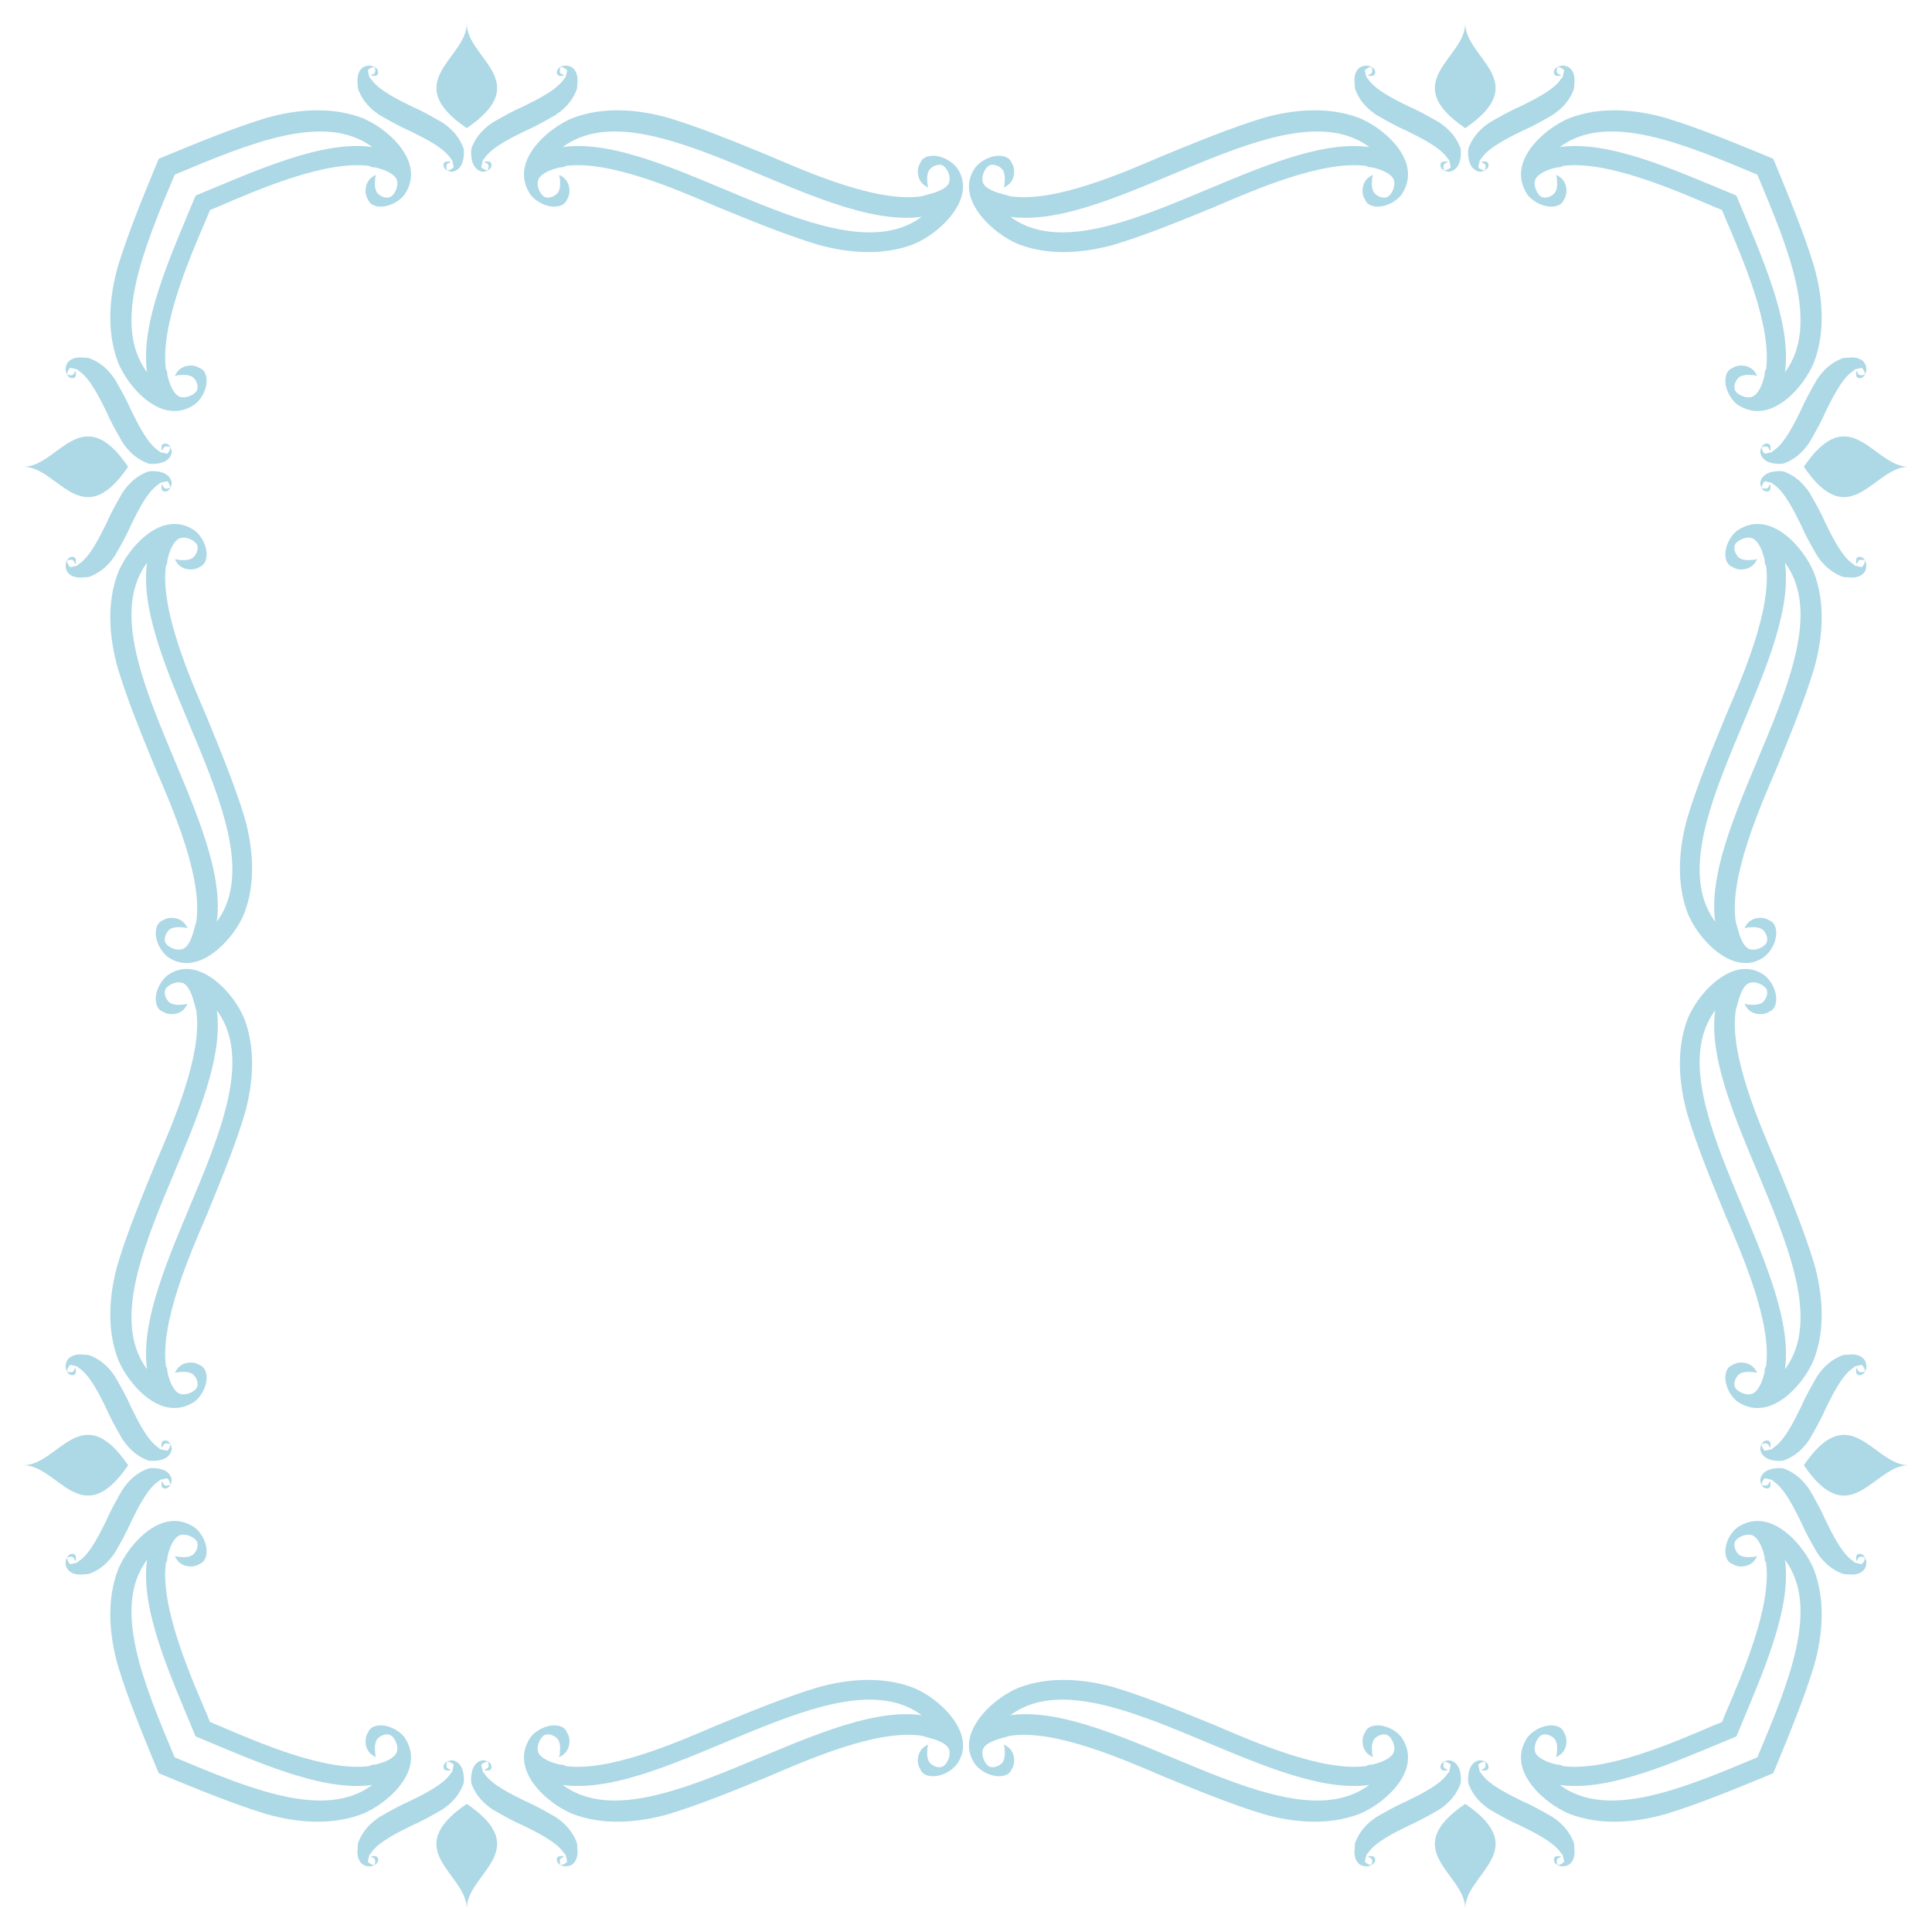 <?xml version="1.0" encoding="utf-8"?>

<!DOCTYPE svg PUBLIC "-//W3C//DTD SVG 1.1//EN" "http://www.w3.org/Graphics/SVG/1.1/DTD/svg11.dtd">
<svg version="1.1" id="Layer_1" xmlns="http://www.w3.org/2000/svg" xmlns:xlink="http://www.w3.org/1999/xlink" x="0px" y="0px"
	 viewBox="0 0 1639.881 1639.881" style="enable-background:new 0 0 1639.881 1639.881;" xml:space="preserve">
<link xmlns="http://www.w3.org/1999/xhtml" rel="stylesheet" href="../css/svg.css" type="text/css"/>
<g style="fill: lightblue">
	<g>
		<g>
			<path d="M1159.796,55.717c2.467,0,4.935,1.234,6.168,2.467s1.234,2.467,1.234,3.701s-1.234,2.467-2.467,2.467
				c-1.234,0-2.467,0-2.467,0c-1.234,0-1.234,0,0-1.234c1.234,0,2.467-1.234,2.467-2.467c0-1.234,0-3.701-1.234-3.701
				c-1.234,0-3.701,1.234-4.935,2.467c0,2.467,1.234,4.935,1.234,6.168c1.234,1.234,1.234,1.234,1.234,1.234l0,0l0,0l0,0l0,0l0,0
				l0,0l0,0l0,0l0,0l0,0l0,0l0,0l0,0c6.168,9.869,24.673,18.505,34.543,23.44c8.636,3.701,17.271,8.636,25.907,13.57
				c7.402,4.935,13.57,11.103,17.271,19.739c1.234,2.467,1.234,3.701,1.234,6.168c0,7.402-2.467,14.804-9.869,16.038
				c-2.467,0-4.935-1.234-6.168-2.467c-1.234-1.234-1.234-2.467-1.234-3.701s1.234-2.467,2.467-2.467c1.234,0,2.467,0,2.467,0
				c1.234,0,1.234,0,0,1.234c-1.234,0-2.467,1.234-2.467,2.467s0,3.701,1.234,3.701s3.701-1.234,4.935-2.467
				c0-1.234-1.234-4.935-1.234-6.168l-1.234-1.234c-6.168-9.869-24.673-18.505-34.543-23.44c-8.636-3.701-17.271-8.636-25.907-13.57
				c-7.402-4.935-13.57-11.103-17.271-19.739c-1.234-2.467-1.234-3.701-1.234-6.168C1148.693,64.353,1151.16,55.717,1159.796,55.717
				z"/>
			<path d="M55.717,480.085c0-2.467,1.234-4.935,2.467-6.168s2.467-1.234,3.701-1.234s2.467,1.234,2.467,2.467s0,2.467,0,2.467
				c0,1.234,0,1.234-1.234,0c0-1.234-1.234-2.467-2.467-2.467c-1.234,0-3.701,0-3.701,1.234s1.234,3.701,2.467,4.935
				c2.467,0,4.935-1.234,6.168-1.234c1.234-1.234,1.234-1.234,1.234-1.234l0,0l0,0l0,0l0,0l0,0l0,0l0,0l0,0l0,0l0,0l0,0l0,0l0,0
				c9.869-6.168,18.505-24.673,23.44-34.543c3.701-8.636,8.636-17.271,13.57-25.907c4.935-7.402,11.103-13.57,19.739-17.271
				c2.467-1.234,3.701-1.234,6.168-1.234c7.402,0,14.804,2.467,16.038,9.869c0,2.467-1.234,4.935-2.467,6.168
				s-2.467,1.234-3.701,1.234s-2.467-1.234-2.467-2.467s0-2.467,0-2.467c0-1.234,0-1.234,1.234,0c0,1.234,1.234,2.467,2.467,2.467
				s3.701,0,3.701-1.234s-1.234-3.701-2.467-4.935c-1.234,0-4.935,1.234-6.168,1.234l-1.234,1.234
				c-9.869,6.168-18.505,24.673-23.44,34.543c-3.701,8.636-8.636,17.271-13.57,25.907c-4.935,7.402-11.103,13.57-19.739,17.271
				c-2.467,1.234-3.701,1.234-6.168,1.234C64.353,491.188,55.717,488.721,55.717,480.085z"/>
			<path d="M480.085,1584.164c-2.467,0-4.935-1.234-6.168-2.467c-1.234-1.234-1.234-2.467-1.234-3.701s1.234-2.467,2.467-2.467
				s2.467,0,2.467,0c1.234,0,1.234,0,0,1.234c-1.234,0-2.467,1.234-2.467,2.467s0,3.701,1.234,3.701s3.701-1.234,4.935-2.467
				c0-2.467-1.234-4.935-1.234-6.168c-1.234-1.234-1.234-1.234-1.234-1.234l0,0l0,0l0,0l0,0l0,0l0,0l0,0l0,0l0,0l0,0l0,0l0,0l0,0
				c-6.168-9.869-24.673-18.505-34.543-23.44c-8.636-3.701-17.271-8.636-25.907-13.57c-7.402-4.935-13.57-11.103-17.271-19.739
				c-1.234-2.467-1.234-3.701-1.234-6.168c0-7.402,2.467-14.804,9.869-16.038c2.467,0,4.935,1.234,6.168,2.467
				c1.234,1.234,1.234,2.467,1.234,3.701c0,1.234-1.234,2.467-2.467,2.467s-2.467,0-2.467,0c-1.234,0-1.234,0,0-1.234
				c1.234,0,2.467-1.234,2.467-2.467s0-3.701-1.234-3.701s-3.701,1.234-4.935,2.467c0,1.234,1.234,4.935,1.234,6.168l1.234,1.234
				c6.168,9.869,24.673,18.505,34.543,23.44c8.636,3.701,17.271,8.636,25.907,13.57c7.402,4.935,13.57,11.103,17.271,19.739
				c1.234,2.467,1.234,3.701,1.234,6.168C491.188,1575.528,488.721,1584.164,480.085,1584.164z"/>
			<path d="M1584.164,1159.796c0,2.467-1.234,4.935-2.467,6.168c-1.234,1.234-2.467,1.234-3.701,1.234s-2.467-1.234-2.467-2.467
				c0-1.234,0-2.467,0-2.467c0-1.234,0-1.234,1.234,0c0,1.234,1.234,2.467,2.467,2.467s3.701,0,3.701-1.234
				c0-1.234-1.234-3.701-2.467-4.935c-2.467,0-4.935,1.234-6.168,1.234c-1.234,1.234-1.234,1.234-1.234,1.234l0,0l0,0l0,0l0,0l0,0
				l0,0l0,0l0,0l0,0l0,0l0,0l0,0l0,0c-9.869,6.168-18.505,24.673-23.44,34.543c-3.701,8.636-8.636,17.271-13.57,25.907
				c-4.935,7.402-11.103,13.57-19.739,17.271c-2.467,1.234-3.701,1.234-6.168,1.234c-7.402,0-14.804-2.467-16.038-9.869
				c0-2.467,1.234-4.935,2.467-6.168c1.234-1.234,2.467-1.234,3.701-1.234c1.234,0,2.467,1.234,2.467,2.467c0,1.234,0,2.467,0,2.467
				c0,1.234,0,1.234-1.234,0c0-1.234-1.234-2.467-2.467-2.467s-3.701,0-3.701,1.234s1.234,3.701,2.467,4.935
				c1.234,0,4.935-1.234,6.168-1.234l1.234-1.234c9.869-6.168,18.505-24.673,23.44-34.543c3.701-8.636,8.636-17.271,13.57-25.907
				c4.935-7.402,11.103-13.57,19.739-17.271c2.467-1.234,3.701-1.234,6.168-1.234
				C1575.528,1148.693,1584.164,1151.16,1584.164,1159.796z"/>
			<path d="M1584.164,480.085c0-2.467-1.234-4.935-2.467-6.168c-1.234-1.234-2.467-1.234-3.701-1.234s-2.467,1.234-2.467,2.467
				s0,2.467,0,2.467c0,1.234,0,1.234,1.234,0c0-1.234,1.234-2.467,2.467-2.467s3.701,0,3.701,1.234s-1.234,3.701-2.467,4.935
				c-2.467,0-4.935-1.234-6.168-1.234c-1.234-1.234-1.234-1.234-1.234-1.234l0,0l0,0l0,0l0,0l0,0l0,0l0,0l0,0l0,0l0,0l0,0l0,0l0,0
				c-9.869-6.168-18.505-24.673-23.44-34.543c-3.701-8.636-8.636-17.271-13.57-25.907c-4.935-7.402-11.103-13.57-19.739-17.271
				c-2.467-1.234-3.701-1.234-6.168-1.234c-7.402,0-14.804,2.467-16.038,9.869c0,2.467,1.234,4.935,2.467,6.168
				c1.234,1.234,2.467,1.234,3.701,1.234c1.234,0,2.467-1.234,2.467-2.467s0-2.467,0-2.467c0-1.234,0-1.234-1.234,0
				c0,1.234-1.234,2.467-2.467,2.467s-3.701,0-3.701-1.234s1.234-3.701,2.467-4.935c1.234,0,4.935,1.234,6.168,1.234l1.234,1.234
				c9.869,6.168,18.505,24.673,23.44,34.543c3.701,8.636,8.636,17.271,13.57,25.907c4.935,7.402,11.103,13.57,19.739,17.271
				c2.467,1.234,3.701,1.234,6.168,1.234C1575.528,491.188,1584.164,488.721,1584.164,480.085z"/>
			<path d="M480.085,55.717c-2.467,0-4.935,1.234-6.168,2.467s-1.234,2.467-1.234,3.701s1.234,2.467,2.467,2.467s2.467,0,2.467,0
				c1.234,0,1.234,0,0-1.234c-1.234,0-2.467-1.234-2.467-2.467c0-1.234,0-3.701,1.234-3.701s3.701,1.234,4.935,2.467
				c0,2.467-1.234,4.935-1.234,6.168c-1.234,1.234-1.234,1.234-1.234,1.234l0,0l0,0l0,0l0,0l0,0l0,0l0,0l0,0l0,0l0,0l0,0l0,0l0,0
				c-6.168,9.869-24.673,18.505-34.543,23.44c-8.636,3.701-17.271,8.636-25.907,13.57c-7.402,4.935-13.57,11.103-17.271,19.739
				c-1.234,2.467-1.234,3.701-1.234,6.168c0,7.402,2.467,14.804,9.869,16.038c2.467,0,4.935-1.234,6.168-2.467
				s1.234-2.467,1.234-3.701s-1.234-2.467-2.467-2.467s-2.467,0-2.467,0c-1.234,0-1.234,0,0,1.234c1.234,0,2.467,1.234,2.467,2.467
				s0,3.701-1.234,3.701s-3.701-1.234-4.935-2.467c0-1.234,1.234-4.935,1.234-6.168l1.234-1.234
				c6.168-9.869,24.673-18.505,34.543-23.44c8.636-3.701,17.271-8.636,25.907-13.57c7.402-4.935,13.57-11.103,17.271-19.739
				c1.234-2.467,1.234-3.701,1.234-6.168C491.188,64.353,488.721,55.717,480.085,55.717z"/>
			<path d="M55.717,1159.796c0,2.467,1.234,4.935,2.467,6.168s2.467,1.234,3.701,1.234s2.467-1.234,2.467-2.467
				c0-1.234,0-2.467,0-2.467c0-1.234,0-1.234-1.234,0c0,1.234-1.234,2.467-2.467,2.467c-1.234,0-3.701,0-3.701-1.234
				c0-1.234,1.234-3.701,2.467-4.935c2.467,0,4.935,1.234,6.168,1.234c1.234,1.234,1.234,1.234,1.234,1.234l0,0l0,0l0,0l0,0l0,0l0,0
				l0,0l0,0l0,0l0,0l0,0l0,0l0,0c9.869,6.168,18.505,24.673,23.44,34.543c3.701,8.636,8.636,17.271,13.57,25.907
				c4.935,7.402,11.103,13.57,19.739,17.271c2.467,1.234,3.701,1.234,6.168,1.234c7.402,0,14.804-2.467,16.038-9.869
				c0-2.467-1.234-4.935-2.467-6.168c-1.234-1.234-2.467-1.234-3.701-1.234s-2.467,1.234-2.467,2.467c0,1.234,0,2.467,0,2.467
				c0,1.234,0,1.234,1.234,0c0-1.234,1.234-2.467,2.467-2.467s3.701,0,3.701,1.234s-1.234,3.701-2.467,4.935
				c-1.234,0-4.935-1.234-6.168-1.234l-1.234-1.234c-9.869-6.168-18.505-24.673-23.44-34.543
				c-3.701-8.636-8.636-17.271-13.57-25.907c-4.935-7.402-11.103-13.57-19.739-17.271c-2.467-1.234-3.701-1.234-6.168-1.234
				C64.353,1148.693,55.717,1151.16,55.717,1159.796z"/>
			<path d="M1159.796,1584.164c2.467,0,4.935-1.234,6.168-2.467c1.234-1.234,1.234-2.467,1.234-3.701s-1.234-2.467-2.467-2.467
				c-1.234,0-2.467,0-2.467,0c-1.234,0-1.234,0,0,1.234c1.234,0,2.467,1.234,2.467,2.467s0,3.701-1.234,3.701
				c-1.234,0-3.701-1.234-4.935-2.467c0-2.467,1.234-4.935,1.234-6.168c1.234-1.234,1.234-1.234,1.234-1.234l0,0l0,0l0,0l0,0l0,0
				l0,0l0,0l0,0l0,0l0,0l0,0l0,0l0,0c6.168-9.869,24.673-18.505,34.543-23.44c8.636-3.701,17.271-8.636,25.907-13.57
				c7.402-4.935,13.57-11.103,17.271-19.739c1.234-2.467,1.234-3.701,1.234-6.168c0-7.402-2.467-14.804-9.869-16.038
				c-2.467,0-4.935,1.234-6.168,2.467c-1.234,1.234-1.234,2.467-1.234,3.701c0,1.234,1.234,2.467,2.467,2.467
				c1.234,0,2.467,0,2.467,0c1.234,0,1.234,0,0-1.234c-1.234,0-2.467-1.234-2.467-2.467s0-3.701,1.234-3.701
				s3.701,1.234,4.935,2.467c0,1.234-1.234,4.935-1.234,6.168l-1.234,1.234c-6.168,9.869-24.673,18.505-34.543,23.44
				c-8.636,3.701-17.271,8.636-25.907,13.57c-7.402,4.935-13.57,11.103-17.271,19.739c-1.234,2.467-1.234,3.701-1.234,6.168
				C1148.693,1575.528,1151.16,1584.164,1159.796,1584.164z"/>
			<path d="M1326.342,55.717c-2.467,0-4.935,1.234-6.168,2.467c-1.234,1.234-1.234,2.467-1.234,3.701s1.234,2.467,2.467,2.467
				s2.467,0,2.467,0c1.234,0,1.234,0,0-1.234c-1.234,0-2.467-1.234-2.467-2.467c0-1.234,0-3.701,1.234-3.701
				s3.701,1.234,4.935,2.467c0,2.467-1.234,4.935-1.234,6.168c-1.234,1.234-1.234,1.234-1.234,1.234l0,0l0,0l0,0l0,0l0,0l0,0l0,0
				l0,0l0,0l0,0l0,0l0,0l0,0c-6.168,9.869-24.673,18.505-34.543,23.44c-8.636,3.701-17.271,8.636-25.907,13.57
				c-7.402,4.935-13.57,11.103-17.271,19.739c-1.234,2.467-1.234,3.701-1.234,6.168c0,7.402,2.467,14.804,9.869,16.038
				c2.467,0,4.935-1.234,6.168-2.467s1.234-2.467,1.234-3.701s-1.234-2.467-2.467-2.467s-2.467,0-2.467,0c-1.234,0-1.234,0,0,1.234
				c1.234,0,2.467,1.234,2.467,2.467s0,3.701-1.234,3.701c-1.234,0-3.701-1.234-4.935-2.467c0-1.234,1.234-4.935,1.234-6.168
				l1.234-1.234c6.168-9.869,24.673-18.505,34.543-23.44c8.636-3.701,17.271-8.636,25.907-13.57
				c7.402-4.935,13.57-11.103,17.271-19.739c1.234-2.467,1.234-3.701,1.234-6.168C1337.445,64.353,1334.978,55.717,1326.342,55.717z
				"/>
			<path d="M55.717,313.539c0,2.467,1.234,4.935,2.467,6.168s2.467,1.234,3.701,1.234s2.467-1.234,2.467-2.467s0-2.467,0-2.467
				c0-1.234,0-1.234-1.234,0c0,1.234-1.234,2.467-2.467,2.467c-1.234,0-3.701,0-3.701-1.234s1.234-3.701,2.467-4.935
				c2.467,0,4.935,1.234,6.168,1.234c1.234,1.234,1.234,1.234,1.234,1.234l0,0l0,0l0,0l0,0l0,0l0,0l0,0l0,0l0,0l0,0l0,0l0,0l0,0
				c9.869,6.168,18.505,24.673,23.44,34.543c3.701,8.636,8.636,17.271,13.57,25.907c4.935,7.402,11.103,13.57,19.739,17.271
				c2.467,1.234,3.701,1.234,6.168,1.234c7.402,0,14.804-2.467,16.038-9.869c0-2.467-1.234-4.935-2.467-6.168
				s-2.467-1.234-3.701-1.234s-2.467,1.234-2.467,2.467s0,2.467,0,2.467c0,1.234,0,1.234,1.234,0c0-1.234,1.234-2.467,2.467-2.467
				s3.701,0,3.701,1.234s-1.234,3.701-2.467,4.935c-1.234,0-4.935-1.234-6.168-1.234l-1.234-1.234
				c-9.869-6.168-18.505-24.673-23.44-34.543c-3.701-8.636-8.636-17.271-13.57-25.907c-4.935-7.402-11.103-13.57-19.739-17.271
				c-2.467-1.234-3.701-1.234-6.168-1.234C64.353,302.436,55.717,304.903,55.717,313.539z"/>
			<path d="M313.539,1584.164c2.467,0,4.935-1.234,6.168-2.467c1.234-1.234,1.234-2.467,1.234-3.701s-1.234-2.467-2.467-2.467
				s-2.467,0-2.467,0c-1.234,0-1.234,0,0,1.234c1.234,0,2.467,1.234,2.467,2.467s0,3.701-1.234,3.701s-3.701-1.234-4.935-2.467
				c0-2.467,1.234-4.935,1.234-6.168c1.234-1.234,1.234-1.234,1.234-1.234l0,0l0,0l0,0l0,0l0,0l0,0l0,0l0,0l0,0l0,0l0,0l0,0l0,0
				c6.168-9.869,24.673-18.505,34.543-23.44c8.636-3.701,17.271-8.636,25.907-13.57c7.402-4.935,13.57-11.103,17.271-19.739
				c1.234-2.467,1.234-3.701,1.234-6.168c0-7.402-2.467-14.804-9.869-16.038c-2.467,0-4.935,1.234-6.168,2.467
				c-1.234,1.234-1.234,2.467-1.234,3.701c0,1.234,1.234,2.467,2.467,2.467s2.467,0,2.467,0c1.234,0,1.234,0,0-1.234
				c-1.234,0-2.467-1.234-2.467-2.467s0-3.701,1.234-3.701s3.701,1.234,4.935,2.467c0,1.234-1.234,4.935-1.234,6.168l-1.234,1.234
				c-6.168,9.869-24.673,18.505-34.543,23.44c-8.636,3.701-17.271,8.636-25.907,13.57c-7.402,4.935-13.57,11.103-17.271,19.739
				c-1.234,2.467-1.234,3.701-1.234,6.168C302.436,1575.528,304.903,1584.164,313.539,1584.164z"/>
			<path d="M1584.164,1326.342c0-2.467-1.234-4.935-2.467-6.168c-1.234-1.234-2.467-1.234-3.701-1.234s-2.467,1.234-2.467,2.467
				s0,2.467,0,2.467c0,1.234,0,1.234,1.234,0c0-1.234,1.234-2.467,2.467-2.467s3.701,0,3.701,1.234s-1.234,3.701-2.467,4.935
				c-2.467,0-4.935-1.234-6.168-1.234c-1.234-1.234-1.234-1.234-1.234-1.234l0,0l0,0l0,0l0,0l0,0l0,0l0,0l0,0l0,0l0,0l0,0l0,0l0,0
				c-9.869-6.168-18.505-24.673-23.44-34.543c-3.701-8.636-8.636-17.271-13.57-25.907c-4.935-7.402-11.103-13.57-19.739-17.271
				c-2.467-1.234-3.701-1.234-6.168-1.234c-7.402,0-14.804,2.467-16.038,9.869c0,2.467,1.234,4.935,2.467,6.168
				c1.234,1.234,2.467,1.234,3.701,1.234c1.234,0,2.467-1.234,2.467-2.467s0-2.467,0-2.467c0-1.234,0-1.234-1.234,0
				c0,1.234-1.234,2.467-2.467,2.467s-3.701,0-3.701-1.234c0-1.234,1.234-3.701,2.467-4.935c1.234,0,4.935,1.234,6.168,1.234
				l1.234,1.234c9.869,6.168,18.505,24.673,23.44,34.543c3.701,8.636,8.636,17.271,13.57,25.907
				c4.935,7.402,11.103,13.57,19.739,17.271c2.467,1.234,3.701,1.234,6.168,1.234
				C1575.528,1337.445,1584.164,1334.978,1584.164,1326.342z"/>
			<path d="M1584.164,313.539c0,2.467-1.234,4.935-2.467,6.168c-1.234,1.234-2.467,1.234-3.701,1.234s-2.467-1.234-2.467-2.467
				s0-2.467,0-2.467c0-1.234,0-1.234,1.234,0c0,1.234,1.234,2.467,2.467,2.467s3.701,0,3.701-1.234s-1.234-3.701-2.467-4.935
				c-2.467,0-4.935,1.234-6.168,1.234c-1.234,1.234-1.234,1.234-1.234,1.234l0,0l0,0l0,0l0,0l0,0l0,0l0,0l0,0l0,0l0,0l0,0l0,0l0,0
				c-9.869,6.168-18.505,24.673-23.44,34.543c-3.701,8.636-8.636,17.271-13.57,25.907c-4.935,7.402-11.103,13.57-19.739,17.271
				c-2.467,1.234-3.701,1.234-6.168,1.234c-7.402,0-14.804-2.467-16.038-9.869c0-2.467,1.234-4.935,2.467-6.168
				c1.234-1.234,2.467-1.234,3.701-1.234c1.234,0,2.467,1.234,2.467,2.467s0,2.467,0,2.467c0,1.234,0,1.234-1.234,0
				c0-1.234-1.234-2.467-2.467-2.467s-3.701,0-3.701,1.234s1.234,3.701,2.467,4.935c1.234,0,4.935-1.234,6.168-1.234l1.234-1.234
				c9.869-6.168,18.505-24.673,23.44-34.543c3.701-8.636,8.636-17.271,13.57-25.907c4.935-7.402,11.103-13.57,19.739-17.271
				c2.467-1.234,3.701-1.234,6.168-1.234C1575.528,302.436,1584.164,304.903,1584.164,313.539z"/>
			<path d="M313.539,55.717c2.467,0,4.935,1.234,6.168,2.467s1.234,2.467,1.234,3.701s-1.234,2.467-2.467,2.467s-2.467,0-2.467,0
				c-1.234,0-1.234,0,0-1.234c1.234,0,2.467-1.234,2.467-2.467c0-1.234,0-3.701-1.234-3.701s-3.701,1.234-4.935,2.467
				c0,2.467,1.234,4.935,1.234,6.168c1.234,1.234,1.234,1.234,1.234,1.234l0,0l0,0l0,0l0,0l0,0l0,0l0,0l0,0l0,0l0,0l0,0l0,0l0,0
				c6.168,9.869,24.673,18.505,34.543,23.44c8.636,3.701,17.271,8.636,25.907,13.57c7.402,4.935,13.57,11.103,17.271,19.739
				c1.234,2.467,1.234,3.701,1.234,6.168c0,7.402-2.467,14.804-9.869,16.038c-2.467,0-4.935-1.234-6.168-2.467
				s-1.234-2.467-1.234-3.701s1.234-2.467,2.467-2.467s2.467,0,2.467,0c1.234,0,1.234,0,0,1.234c-1.234,0-2.467,1.234-2.467,2.467
				s0,3.701,1.234,3.701s3.701-1.234,4.935-2.467c0-1.234-1.234-4.935-1.234-6.168l-1.234-1.234
				c-6.168-9.869-24.673-18.505-34.543-23.44c-8.636-3.701-17.271-8.636-25.907-13.57c-7.402-4.935-13.57-11.103-17.271-19.739
				c-1.234-2.467-1.234-3.701-1.234-6.168C302.436,64.353,304.903,55.717,313.539,55.717z"/>
			<path d="M55.717,1326.342c0-2.467,1.234-4.935,2.467-6.168c1.234-1.234,2.467-1.234,3.701-1.234s2.467,1.234,2.467,2.467
				s0,2.467,0,2.467c0,1.234,0,1.234-1.234,0c0-1.234-1.234-2.467-2.467-2.467c-1.234,0-3.701,0-3.701,1.234
				s1.234,3.701,2.467,4.935c2.467,0,4.935-1.234,6.168-1.234c1.234-1.234,1.234-1.234,1.234-1.234l0,0l0,0l0,0l0,0l0,0l0,0l0,0l0,0
				l0,0l0,0l0,0l0,0l0,0c9.869-6.168,18.505-24.673,23.44-34.543c3.701-8.636,8.636-17.271,13.57-25.907
				c4.935-7.402,11.103-13.57,19.739-17.271c2.467-1.234,3.701-1.234,6.168-1.234c7.402,0,14.804,2.467,16.038,9.869
				c0,2.467-1.234,4.935-2.467,6.168s-2.467,1.234-3.701,1.234s-2.467-1.234-2.467-2.467s0-2.467,0-2.467c0-1.234,0-1.234,1.234,0
				c0,1.234,1.234,2.467,2.467,2.467s3.701,0,3.701-1.234c0-1.234-1.234-3.701-2.467-4.935c-1.234,0-4.935,1.234-6.168,1.234
				l-1.234,1.234c-9.869,6.168-18.505,24.673-23.44,34.543c-3.701,8.636-8.636,17.271-13.57,25.907
				c-4.935,7.402-11.103,13.57-19.739,17.271c-2.467,1.234-3.701,1.234-6.168,1.234
				C64.353,1337.445,55.717,1334.978,55.717,1326.342z"/>
			<path d="M1326.342,1584.164c-2.467,0-4.935-1.234-6.168-2.467c-1.234-1.234-1.234-2.467-1.234-3.701s1.234-2.467,2.467-2.467
				s2.467,0,2.467,0c1.234,0,1.234,0,0,1.234c-1.234,0-2.467,1.234-2.467,2.467s0,3.701,1.234,3.701s3.701-1.234,4.935-2.467
				c0-2.467-1.234-4.935-1.234-6.168c-1.234-1.234-1.234-1.234-1.234-1.234l0,0l0,0l0,0l0,0l0,0l0,0l0,0l0,0l0,0l0,0l0,0l0,0l0,0
				c-6.168-9.869-24.673-18.505-34.543-23.44c-8.636-3.701-17.271-8.636-25.907-13.57c-7.402-4.935-13.57-11.103-17.271-19.739
				c-1.234-2.467-1.234-3.701-1.234-6.168c0-7.402,2.467-14.804,9.869-16.038c2.467,0,4.935,1.234,6.168,2.467
				c1.234,1.234,1.234,2.467,1.234,3.701c0,1.234-1.234,2.467-2.467,2.467s-2.467,0-2.467,0c-1.234,0-1.234,0,0-1.234
				c1.234,0,2.467-1.234,2.467-2.467s0-3.701-1.234-3.701c-1.234,0-3.701,1.234-4.935,2.467c0,1.234,1.234,4.935,1.234,6.168
				l1.234,1.234c6.168,9.869,24.673,18.505,34.543,23.44c8.636,3.701,17.271,8.636,25.907,13.57
				c7.402,4.935,13.57,11.103,17.271,19.739c1.234,2.467,1.234,3.701,1.234,6.168
				C1337.445,1575.528,1334.978,1584.164,1326.342,1584.164z"/>
		</g>
		<g>
			<path d="M827.938,142.074c6.168-7.402,14.804-9.869,19.739-9.869c6.168,0,9.869,2.467,11.103,6.168
				c2.467,3.701,2.467,8.636,1.234,12.337c-1.234,3.701-3.701,6.168-6.168,7.402c-1.234,1.234-2.467,1.234-1.234-1.234
				c0-2.467,1.234-7.402-1.234-12.337c-2.467-3.701-8.636-6.168-12.337-3.701c-3.701,2.467-7.402,11.103-3.701,16.038
				c3.701,4.935,13.57,7.402,18.505,8.636c3.701,1.234,4.935,1.234,4.935,1.234l0,0l0,0l0,0l0,0l0,0l0,0l0,0l0,0l0,0l0,0l0,0l0,0
				l0,0c37.01,4.935,93.759-19.739,128.302-34.543c27.141-11.103,56.749-23.44,85.123-32.075c25.907-7.402,55.515-9.869,81.422,0
				c6.168,2.467,12.337,6.168,17.271,9.869c19.739,14.804,32.075,35.777,18.505,55.515c-6.168,7.402-14.804,9.869-19.739,9.869
				c-6.168,0-9.869-2.467-11.103-6.168c-2.467-3.701-2.467-8.636-1.234-12.337c1.234-3.701,3.701-6.168,6.168-7.402
				c1.234-1.234,2.467-1.234,1.234,1.234c0,2.467-1.234,7.402,1.234,12.337c2.467,3.701,8.636,6.168,12.337,3.701
				c3.701-2.467,7.402-11.103,3.701-16.038s-12.337-7.402-17.271-8.636c-1.234,0-3.701,0-4.935-1.234
				c-37.01-4.935-93.759,19.739-128.302,34.543c-27.141,11.103-56.749,23.44-85.123,32.075c-25.907,7.402-55.515,9.869-81.422,0
				c-6.168-2.467-12.337-6.168-17.271-9.869C827.938,182.785,814.368,160.579,827.938,142.074z M857.546,184.019
				c71.553,53.048,215.893-71.553,304.717-59.216C1090.71,71.755,946.371,196.356,857.546,184.019z"/>
			<path d="M142.074,811.943c-7.402-6.168-9.869-14.804-9.869-19.739c0-6.168,2.467-9.869,6.168-11.103
				c3.701-2.467,8.636-2.467,12.337-1.234c3.701,1.234,6.168,3.701,7.402,6.168c1.234,1.234,1.234,2.467-1.234,1.234
				c-2.467,0-7.402-1.234-12.337,1.234c-3.701,2.467-6.168,8.636-3.701,12.337c2.467,3.701,11.103,7.402,16.038,3.701
				c4.935-3.701,7.402-13.57,8.636-18.505c1.234-3.701,1.234-4.935,1.234-4.935l0,0l0,0l0,0l0,0l0,0l0,0l0,0l0,0l0,0l0,0l0,0l0,0
				l0,0c4.935-37.01-19.739-93.759-34.543-128.302c-11.103-27.141-23.44-56.749-32.075-85.123c-7.402-25.907-9.869-55.515,0-81.422
				c2.467-6.168,6.168-12.337,9.869-17.271c14.804-19.739,35.777-32.075,55.515-18.505c7.402,6.168,9.869,14.804,9.869,19.739
				c0,6.168-2.467,9.869-6.168,11.103c-3.701,2.467-8.636,2.467-12.337,1.234c-3.701-1.234-6.168-3.701-7.402-6.168
				c-1.234-1.234-1.234-2.467,1.234-1.234c2.467,0,7.402,1.234,12.337-1.234c3.701-2.467,6.168-8.636,3.701-12.337
				c-2.467-3.701-11.103-7.402-16.038-3.701s-7.402,12.337-8.636,17.271c0,1.234,0,3.701-1.234,4.935
				c-4.935,37.01,19.739,93.759,34.543,128.302c11.103,27.141,23.44,56.749,32.075,85.123c7.402,25.907,9.869,55.515,0,81.422
				c-2.467,6.168-6.168,12.337-9.869,17.271C182.785,811.943,160.579,825.513,142.074,811.943z M184.019,782.335
				c53.048-71.553-71.553-215.893-59.216-304.717C71.755,549.17,196.356,693.51,184.019,782.335z"/>
			<path d="M811.943,1497.807c-6.168,7.402-14.804,9.869-19.739,9.869c-6.168,0-9.869-2.467-11.103-6.168
				c-2.467-3.701-2.467-8.636-1.234-12.337c1.234-3.701,3.701-6.168,6.168-7.402c1.234-1.234,2.467-1.234,1.234,1.234
				c0,2.467-1.234,7.402,1.234,12.337c2.467,3.701,8.636,6.168,12.337,3.701c3.701-2.467,7.402-11.103,3.701-16.038
				c-3.701-4.935-13.57-7.402-18.505-8.636c-3.701-1.234-4.935-1.234-4.935-1.234l0,0l0,0l0,0l0,0l0,0l0,0l0,0l0,0l0,0l0,0l0,0l0,0
				l0,0c-37.01-4.935-93.759,19.739-128.302,34.543c-27.141,11.103-56.749,23.44-85.123,32.075c-25.907,7.402-55.515,9.869-81.422,0
				c-6.168-2.467-12.337-6.168-17.271-9.869c-19.739-14.804-32.075-35.776-18.505-55.515c6.168-7.402,14.804-9.869,19.739-9.869
				c6.168,0,9.869,2.467,11.103,6.168c2.467,3.701,2.467,8.636,1.234,12.337s-3.701,6.168-6.168,7.402
				c-1.234,1.234-2.467,1.234-1.234-1.234c0-2.467,1.234-7.402-1.234-12.337c-2.467-3.701-8.636-6.168-12.337-3.701
				c-3.701,2.467-7.402,11.103-3.701,16.038s12.337,7.402,17.271,8.636c1.234,0,3.701,0,4.935,1.234
				c37.01,4.935,93.759-19.739,128.302-34.543c27.141-11.103,56.749-23.44,85.123-32.075c25.907-7.402,55.515-9.869,81.422,0
				c6.168,2.467,12.337,6.168,17.271,9.869C811.943,1457.096,825.513,1479.302,811.943,1497.807z M782.335,1455.862
				c-71.553-53.048-215.893,71.553-304.717,59.216C549.17,1568.126,693.51,1443.525,782.335,1455.862z"/>
			<path d="M1497.807,827.938c7.402,6.168,9.869,14.804,9.869,19.739c0,6.168-2.467,9.869-6.168,11.103
				c-3.701,2.467-8.636,2.467-12.337,1.234c-3.701-1.234-6.168-3.701-7.402-6.168c-1.234-1.234-1.234-2.467,1.234-1.234
				c2.467,0,7.402,1.234,12.337-1.234c3.701-2.467,6.168-8.636,3.701-12.337c-2.467-3.701-11.103-7.402-16.038-3.701
				c-4.935,3.701-7.402,13.57-8.636,18.505c-1.234,3.701-1.234,4.935-1.234,4.935l0,0l0,0l0,0l0,0l0,0l0,0l0,0l0,0l0,0l0,0l0,0l0,0
				l0,0c-4.935,37.01,19.739,93.759,34.543,128.302c11.103,27.141,23.44,56.749,32.075,85.123c7.402,25.907,9.869,55.515,0,81.422
				c-2.467,6.168-6.168,12.337-9.869,17.271c-14.804,19.739-35.776,32.075-55.515,18.505c-7.402-6.168-9.869-14.804-9.869-19.739
				c0-6.168,2.467-9.869,6.168-11.103c3.701-2.467,8.636-2.467,12.337-1.234s6.168,3.701,7.402,6.168
				c1.234,1.234,1.234,2.467-1.234,1.234c-2.467,0-7.402-1.234-12.337,1.234c-3.701,2.467-6.168,8.636-3.701,12.337
				c2.467,3.701,11.103,7.402,16.038,3.701s7.402-12.337,8.636-17.271c0-1.234,0-3.701,1.234-4.935
				c4.935-37.01-19.739-93.759-34.543-128.302c-11.103-27.141-23.44-56.749-32.075-85.123c-7.402-25.907-9.869-55.515,0-81.422
				c2.467-6.168,6.168-12.337,9.869-17.271C1457.096,827.938,1479.302,814.368,1497.807,827.938z M1455.862,857.546
				c-53.048,71.553,71.553,215.893,59.216,304.717C1568.126,1090.71,1443.525,946.371,1455.862,857.546z"/>
			<path d="M1497.807,811.943c7.402-6.168,9.869-14.804,9.869-19.739c0-6.168-2.467-9.869-6.168-11.103
				c-3.701-2.467-8.636-2.467-12.337-1.234c-3.701,1.234-6.168,3.701-7.402,6.168c-1.234,1.234-1.234,2.467,1.234,1.234
				c2.467,0,7.402-1.234,12.337,1.234c3.701,2.467,6.168,8.636,3.701,12.337c-2.467,3.701-11.103,7.402-16.038,3.701
				c-4.935-3.701-7.402-13.57-8.636-18.505c-1.234-3.701-1.234-4.935-1.234-4.935l0,0l0,0l0,0l0,0l0,0l0,0l0,0l0,0l0,0l0,0l0,0l0,0
				l0,0c-4.935-37.01,19.739-93.759,34.543-128.302c11.103-27.141,23.44-56.749,32.075-85.123c7.402-25.907,9.869-55.515,0-81.422
				c-2.467-6.168-6.168-12.337-9.869-17.271c-14.804-19.739-35.776-32.075-55.515-18.505c-7.402,6.168-9.869,14.804-9.869,19.739
				c0,6.168,2.467,9.869,6.168,11.103c3.701,2.467,8.636,2.467,12.337,1.234s6.168-3.701,7.402-6.168
				c1.234-1.234,1.234-2.467-1.234-1.234c-2.467,0-7.402,1.234-12.337-1.234c-3.701-2.467-6.168-8.636-3.701-12.337
				c2.467-3.701,11.103-7.402,16.038-3.701s7.402,12.337,8.636,17.271c0,1.234,0,3.701,1.234,4.935
				c4.935,37.01-19.739,93.759-34.543,128.302c-11.103,27.141-23.44,56.749-32.075,85.123c-7.402,25.907-9.869,55.515,0,81.422
				c2.467,6.168,6.168,12.337,9.869,17.271C1457.096,811.943,1479.302,825.513,1497.807,811.943z M1455.862,782.335
				c-53.048-71.553,71.553-215.893,59.216-304.717C1568.126,549.17,1443.525,693.51,1455.862,782.335z"/>
			<path d="M811.943,142.074c-6.168-7.402-14.804-9.869-19.739-9.869c-6.168,0-9.869,2.467-11.103,6.168
				c-2.467,3.701-2.467,8.636-1.234,12.337c1.234,3.701,3.701,6.168,6.168,7.402c1.234,1.234,2.467,1.234,1.234-1.234
				c0-2.467-1.234-7.402,1.234-12.337c2.467-3.701,8.636-6.168,12.337-3.701c3.701,2.467,7.402,11.103,3.701,16.038
				c-3.701,4.935-13.57,7.402-18.505,8.636c-3.701,1.234-4.935,1.234-4.935,1.234l0,0l0,0l0,0l0,0l0,0l0,0l0,0l0,0l0,0l0,0l0,0l0,0
				l0,0c-37.01,4.935-93.759-19.739-128.302-34.543c-27.141-11.103-56.749-23.44-85.123-32.075c-25.907-7.402-55.515-9.869-81.422,0
				c-6.168,2.467-12.337,6.168-17.271,9.869c-19.739,14.804-32.075,35.777-18.505,55.515c6.168,7.402,14.804,9.869,19.739,9.869
				c6.168,0,9.869-2.467,11.103-6.168c2.467-3.701,2.467-8.636,1.234-12.337c-1.234-3.701-3.701-6.168-6.168-7.402
				c-1.234-1.234-2.467-1.234-1.234,1.234c0,2.467,1.234,7.402-1.234,12.337c-2.467,3.701-8.636,6.168-12.337,3.701
				c-3.701-2.467-7.402-11.103-3.701-16.038s12.337-7.402,17.271-8.636c1.234,0,3.701,0,4.935-1.234
				c37.01-4.935,93.759,19.739,128.302,34.543c27.141,11.103,56.749,23.44,85.123,32.075c25.907,7.402,55.515,9.869,81.422,0
				c6.168-2.467,12.337-6.168,17.271-9.869C811.943,182.785,825.513,160.579,811.943,142.074z M782.335,184.019
				c-71.553,53.048-215.893-71.553-304.717-59.216C549.17,71.755,693.51,196.356,782.335,184.019z"/>
			<path d="M142.074,827.938c-7.402,6.168-9.869,14.804-9.869,19.739c0,6.168,2.467,9.869,6.168,11.103
				c3.701,2.467,8.636,2.467,12.337,1.234c3.701-1.234,6.168-3.701,7.402-6.168c1.234-1.234,1.234-2.467-1.234-1.234
				c-2.467,0-7.402,1.234-12.337-1.234c-3.701-2.467-6.168-8.636-3.701-12.337c2.467-3.701,11.103-7.402,16.038-3.701
				c4.935,3.701,7.402,13.57,8.636,18.505c1.234,3.701,1.234,4.935,1.234,4.935l0,0l0,0l0,0l0,0l0,0l0,0l0,0l0,0l0,0l0,0l0,0l0,0
				l0,0c4.935,37.01-19.739,93.759-34.543,128.302c-11.103,27.141-23.44,56.749-32.075,85.123c-7.402,25.907-9.869,55.515,0,81.422
				c2.467,6.168,6.168,12.337,9.869,17.271c14.804,19.739,35.777,32.075,55.515,18.505c7.402-6.168,9.869-14.804,9.869-19.739
				c0-6.168-2.467-9.869-6.168-11.103c-3.701-2.467-8.636-2.467-12.337-1.234c-3.701,1.234-6.168,3.701-7.402,6.168
				c-1.234,1.234-1.234,2.467,1.234,1.234c2.467,0,7.402-1.234,12.337,1.234c3.701,2.467,6.168,8.636,3.701,12.337
				c-2.467,3.701-11.103,7.402-16.038,3.701s-7.402-12.337-8.636-17.271c0-1.234,0-3.701-1.234-4.935
				c-4.935-37.01,19.739-93.759,34.543-128.302c11.103-27.141,23.44-56.749,32.075-85.123c7.402-25.907,9.869-55.515,0-81.422
				c-2.467-6.168-6.168-12.337-9.869-17.271C182.785,827.938,160.579,814.368,142.074,827.938z M184.019,857.546
				c53.048,71.553-71.553,215.893-59.216,304.717C71.755,1090.71,196.356,946.371,184.019,857.546z"/>
			<path d="M827.938,1497.807c6.168,7.402,14.804,9.869,19.739,9.869c6.168,0,9.869-2.467,11.103-6.168
				c2.467-3.701,2.467-8.636,1.234-12.337c-1.234-3.701-3.701-6.168-6.168-7.402c-1.234-1.234-2.467-1.234-1.234,1.234
				c0,2.467,1.234,7.402-1.234,12.337c-2.467,3.701-8.636,6.168-12.337,3.701c-3.701-2.467-7.402-11.103-3.701-16.038
				c3.701-4.935,13.57-7.402,18.505-8.636c3.701-1.234,4.935-1.234,4.935-1.234l0,0l0,0l0,0l0,0l0,0l0,0l0,0l0,0l0,0l0,0l0,0l0,0
				l0,0c37.01-4.935,93.759,19.739,128.302,34.543c27.141,11.103,56.749,23.44,85.123,32.075c25.907,7.402,55.515,9.869,81.422,0
				c6.168-2.467,12.337-6.168,17.271-9.869c19.739-14.804,32.075-35.776,18.505-55.515c-6.168-7.402-14.804-9.869-19.739-9.869
				c-6.168,0-9.869,2.467-11.103,6.168c-2.467,3.701-2.467,8.636-1.234,12.337s3.701,6.168,6.168,7.402
				c1.234,1.234,2.467,1.234,1.234-1.234c0-2.467-1.234-7.402,1.234-12.337c2.467-3.701,8.636-6.168,12.337-3.701
				c3.701,2.467,7.402,11.103,3.701,16.038s-12.337,7.402-17.271,8.636c-1.234,0-3.701,0-4.935,1.234
				c-37.01,4.935-93.759-19.739-128.302-34.543c-27.141-11.103-56.749-23.44-85.123-32.075c-25.907-7.402-55.515-9.869-81.422,0
				c-6.168,2.467-12.337,6.168-17.271,9.869C827.938,1457.096,814.368,1479.302,827.938,1497.807z M857.546,1455.862
				c71.553-53.048,215.893,71.553,304.717,59.216C1090.71,1568.126,946.371,1443.525,857.546,1455.862z"/>
			<path d="M1505.091,134.79c-2.077-0.888-4.091-1.753-6.035-2.586c-27.141-11.103-56.749-23.44-85.123-32.075
				c-25.907-7.402-55.515-9.869-81.422,0c-6.168,2.467-12.337,6.168-17.271,9.869c-19.739,14.804-32.076,35.777-18.505,55.515
				c6.168,7.402,14.804,9.869,19.739,9.869c6.168,0,9.869-2.467,11.103-6.168c2.467-3.701,2.467-8.636,1.234-12.337
				c-1.234-3.701-3.701-6.168-6.168-7.402c-1.234-1.234-2.467-1.234-1.234,1.234c0,2.467,1.234,7.402-1.234,12.337
				c-2.467,3.701-8.636,6.168-12.337,3.701s-7.402-11.103-3.701-16.038c3.701-4.935,12.337-7.402,17.271-8.636
				c1.234,0,3.701,0,4.935-1.234c37.01-4.935,93.759,19.739,128.302,34.543c2.313,0.946,4.644,1.902,6.991,2.863
				c0.961,2.347,1.917,4.678,2.863,6.991c14.804,34.543,39.478,91.292,34.543,128.302c-1.234,1.234-1.234,3.701-1.234,4.935
				c-1.234,4.935-3.701,13.57-8.636,17.271s-13.57,0-16.038-3.701c-2.467-3.701,0-9.869,3.701-12.337
				c4.935-2.467,9.869-1.234,12.337-1.234c2.467,1.234,2.467,0,1.234-1.234c-1.234-2.467-3.701-4.935-7.402-6.168
				s-8.636-1.234-12.337,1.234c-3.701,1.234-6.168,4.935-6.168,11.103c0,4.935,2.467,13.57,9.869,19.739
				c19.739,13.57,40.711,1.234,55.515-18.505c3.701-4.935,7.402-11.103,9.869-17.271c9.869-25.907,7.402-55.515,0-81.422
				c-8.636-28.374-20.972-57.983-32.075-85.123C1506.843,138.881,1505.979,136.867,1505.091,134.79z M1505.091,1505.091
				c0.888-2.077,1.753-4.091,2.586-6.035c11.103-27.141,23.44-56.749,32.075-85.123c7.402-25.907,9.869-55.515,0-81.422
				c-2.467-6.168-6.168-12.337-9.869-17.271c-14.804-19.739-35.776-32.076-55.515-18.505c-7.402,6.168-9.869,14.804-9.869,19.739
				c0,6.168,2.467,9.869,6.168,11.103c3.701,2.467,8.636,2.467,12.337,1.234c3.701-1.234,6.168-3.701,7.402-6.168
				c1.234-1.234,1.234-2.467-1.234-1.234c-2.467,0-7.402,1.234-12.337-1.234c-3.701-2.467-6.168-8.636-3.701-12.337
				c2.467-3.701,11.103-7.402,16.038-3.701c4.935,3.701,7.402,12.337,8.636,17.271c0,1.234,0,3.701,1.234,4.935
				c4.935,37.01-19.739,93.759-34.543,128.302c-0.946,2.313-1.902,4.644-2.863,6.991c-2.347,0.961-4.678,1.917-6.991,2.863
				c-34.543,14.804-91.292,39.478-128.302,34.543c-1.234-1.234-3.701-1.234-4.935-1.234c-4.935-1.234-13.57-3.701-17.271-8.636
				c-3.701-4.935,0-13.57,3.701-16.038c3.701-2.467,9.869,0,12.337,3.701c2.467,4.935,1.234,9.869,1.234,12.337
				c-1.234,2.467,0,2.467,1.234,1.234c2.467-1.234,4.935-3.701,6.168-7.402c1.234-3.701,1.234-8.636-1.234-12.337
				c-1.234-3.701-4.935-6.168-11.103-6.168c-4.935,0-13.57,2.467-19.739,9.869c-13.57,19.739-1.234,40.711,18.505,55.515
				c4.935,3.701,11.103,7.402,17.271,9.869c25.907,9.869,55.515,7.402,81.422,0c28.375-8.636,57.983-20.972,85.123-32.075
				C1501,1506.843,1503.014,1505.979,1505.091,1505.091z M134.79,1505.091c2.077,0.888,4.091,1.753,6.034,2.586
				c27.141,11.103,56.749,23.44,85.123,32.075c25.907,7.402,55.515,9.869,81.422,0c6.168-2.467,12.337-6.168,17.271-9.869
				c19.739-14.804,32.076-35.776,18.505-55.515c-6.168-7.402-14.804-9.869-19.739-9.869c-6.168,0-9.869,2.467-11.103,6.168
				c-2.467,3.701-2.467,8.636-1.234,12.337s3.701,6.168,6.168,7.402c1.234,1.234,2.467,1.234,1.234-1.234
				c0-2.467-1.234-7.402,1.234-12.337c2.467-3.701,8.636-6.168,12.337-3.701c3.701,2.467,7.402,11.103,3.701,16.038
				s-12.337,7.402-17.271,8.636c-1.234,0-3.701,0-4.935,1.234c-37.01,4.935-93.759-19.739-128.302-34.543
				c-2.313-0.946-4.644-1.902-6.991-2.863c-0.961-2.347-1.916-4.678-2.863-6.991c-14.804-34.543-39.478-91.292-34.543-128.302
				c1.234-1.234,1.234-3.701,1.234-4.935c1.234-4.935,3.701-13.57,8.636-17.271c4.935-3.701,13.57,0,16.038,3.701
				s0,9.869-3.701,12.337c-4.935,2.467-9.869,1.234-12.337,1.234c-2.467-1.234-2.467,0-1.234,1.234
				c1.234,2.467,3.701,4.935,7.402,6.168c3.701,1.234,8.636,1.234,12.337-1.234c3.701-1.234,6.168-4.935,6.168-11.103
				c0-4.935-2.467-13.57-9.869-19.739c-19.739-13.57-40.711-1.234-55.515,18.505c-3.701,4.935-7.402,11.103-9.869,17.271
				c-9.869,25.907-7.402,55.515,0,81.422c8.636,28.375,20.972,57.983,32.075,85.123C133.038,1501,133.902,1503.014,134.79,1505.091z
				 M134.79,134.79c-0.888,2.077-1.753,4.091-2.586,6.034c-11.103,27.141-23.44,56.749-32.075,85.123
				c-7.402,25.907-9.869,55.515,0,81.422c2.467,6.168,6.168,12.337,9.869,17.271c14.804,19.739,35.777,32.076,55.515,18.505
				c7.402-6.168,9.869-14.804,9.869-19.739c0-6.168-2.467-9.869-6.168-11.103c-3.701-2.467-8.636-2.467-12.337-1.234
				c-3.701,1.234-6.168,3.701-7.402,6.168c-1.234,1.234-1.234,2.467,1.234,1.234c2.467,0,7.402-1.234,12.337,1.234
				c3.701,2.467,6.168,8.636,3.701,12.337s-11.103,7.402-16.038,3.701s-7.402-12.337-8.636-17.271c0-1.234,0-3.701-1.234-4.935
				c-4.935-37.01,19.739-93.759,34.543-128.302c0.946-2.313,1.902-4.644,2.863-6.991c2.347-0.961,4.678-1.916,6.991-2.863
				c34.543-14.804,91.292-39.478,128.302-34.543c1.234,1.234,3.701,1.234,4.935,1.234c4.935,1.234,13.57,3.701,17.271,8.636
				s0,13.57-3.701,16.038s-9.869,0-12.337-3.701c-2.467-4.935-1.234-9.869-1.234-12.337c1.234-2.467,0-2.467-1.234-1.234
				c-2.467,1.234-4.935,3.701-6.168,7.402c-1.234,3.701-1.234,8.636,1.234,12.337c1.234,3.701,4.935,6.168,11.103,6.168
				c4.935,0,13.57-2.467,19.739-9.869c13.57-19.739,1.234-40.711-18.505-55.515c-4.935-3.701-11.103-7.402-17.271-9.869
				c-25.907-9.869-55.515-7.402-81.422,0c-28.374,8.636-57.983,20.972-85.123,32.075C138.881,133.038,136.867,133.902,134.79,134.79
				z M1473.857,166.024c-53.359-22.175-107.901-47.066-149.983-41.221c40.41-29.959,104.035-3.257,167.764,23.439
				c26.697,63.729,53.398,127.355,23.439,167.764C1520.923,273.925,1496.032,219.383,1473.857,166.024z M1473.857,1473.857
				c22.175-53.359,47.066-107.901,41.221-149.983c29.959,40.41,3.257,104.035-23.439,167.764
				c-63.729,26.697-127.354,53.398-167.764,23.439C1365.956,1520.923,1420.498,1496.032,1473.857,1473.857z M166.024,1473.857
				c53.359,22.175,107.901,47.066,149.983,41.221c-40.41,29.959-104.035,3.257-167.764-23.439
				c-26.697-63.729-53.398-127.354-23.439-167.764C118.958,1365.956,143.849,1420.498,166.024,1473.857z M166.024,166.024
				c-22.175,53.359-47.066,107.901-41.221,149.983c-29.959-40.41-3.257-104.035,23.439-167.764
				c63.729-26.697,127.355-53.398,167.764-23.439C273.925,118.958,219.383,143.849,166.024,166.024z"/>
		</g>
	</g>
	<path d="M1243.686,108.765c-57.983-39.478,0-59.216,0-88.824C1243.686,49.549,1301.668,69.287,1243.686,108.765z M1243.686,85.325
		c-27.141-18.505,0-28.374,0-41.945C1243.686,56.951,1270.827,66.82,1243.686,85.325z"/>
	<path d="M108.765,396.195c-39.478,57.983-59.216,0-88.824,0C49.549,396.195,69.287,338.212,108.765,396.195z M85.325,396.195
		c-18.505,27.141-28.374,0-41.945,0C56.951,396.195,66.82,369.054,85.325,396.195z"/>
	<path d="M396.195,1531.116c57.983,39.478,0,59.216,0,88.824C396.195,1590.332,338.212,1570.594,396.195,1531.116z
		 M396.195,1554.556c27.141,18.505,0,28.375,0,41.945C396.195,1582.93,369.054,1573.061,396.195,1554.556z"/>
	<path d="M1531.116,1243.686c39.478-57.983,59.216,0,88.824,0C1590.332,1243.686,1570.594,1301.668,1531.116,1243.686z
		 M1554.556,1243.686c18.505-27.141,28.375,0,41.945,0C1582.93,1243.686,1573.061,1270.827,1554.556,1243.686z"/>
	<path d="M1531.116,396.195c39.478,57.983,59.216,0,88.824,0C1590.332,396.195,1570.594,338.212,1531.116,396.195z
		 M1554.556,396.195c18.505,27.141,28.375,0,41.945,0C1582.93,396.195,1573.061,369.054,1554.556,396.195z"/>
	<path d="M396.195,108.765c57.983-39.478,0-59.216,0-88.824C396.195,49.549,338.212,69.287,396.195,108.765z M396.195,85.325
		c27.141-18.505,0-28.374,0-41.945C396.195,56.951,369.054,66.82,396.195,85.325z"/>
	<path d="M108.765,1243.686c-39.478-57.983-59.216,0-88.824,0C49.549,1243.686,69.287,1301.668,108.765,1243.686z M85.325,1243.686
		c-18.505-27.141-28.374,0-41.945,0C56.951,1243.686,66.82,1270.827,85.325,1243.686z"/>
	<path d="M1243.686,1531.116c-57.983,39.478,0,59.216,0,88.824C1243.686,1590.332,1301.668,1570.594,1243.686,1531.116z
		 M1243.686,1554.556c-27.141,18.505,0,28.375,0,41.945C1243.686,1582.93,1270.827,1573.061,1243.686,1554.556z"/>
</g>
</svg>
